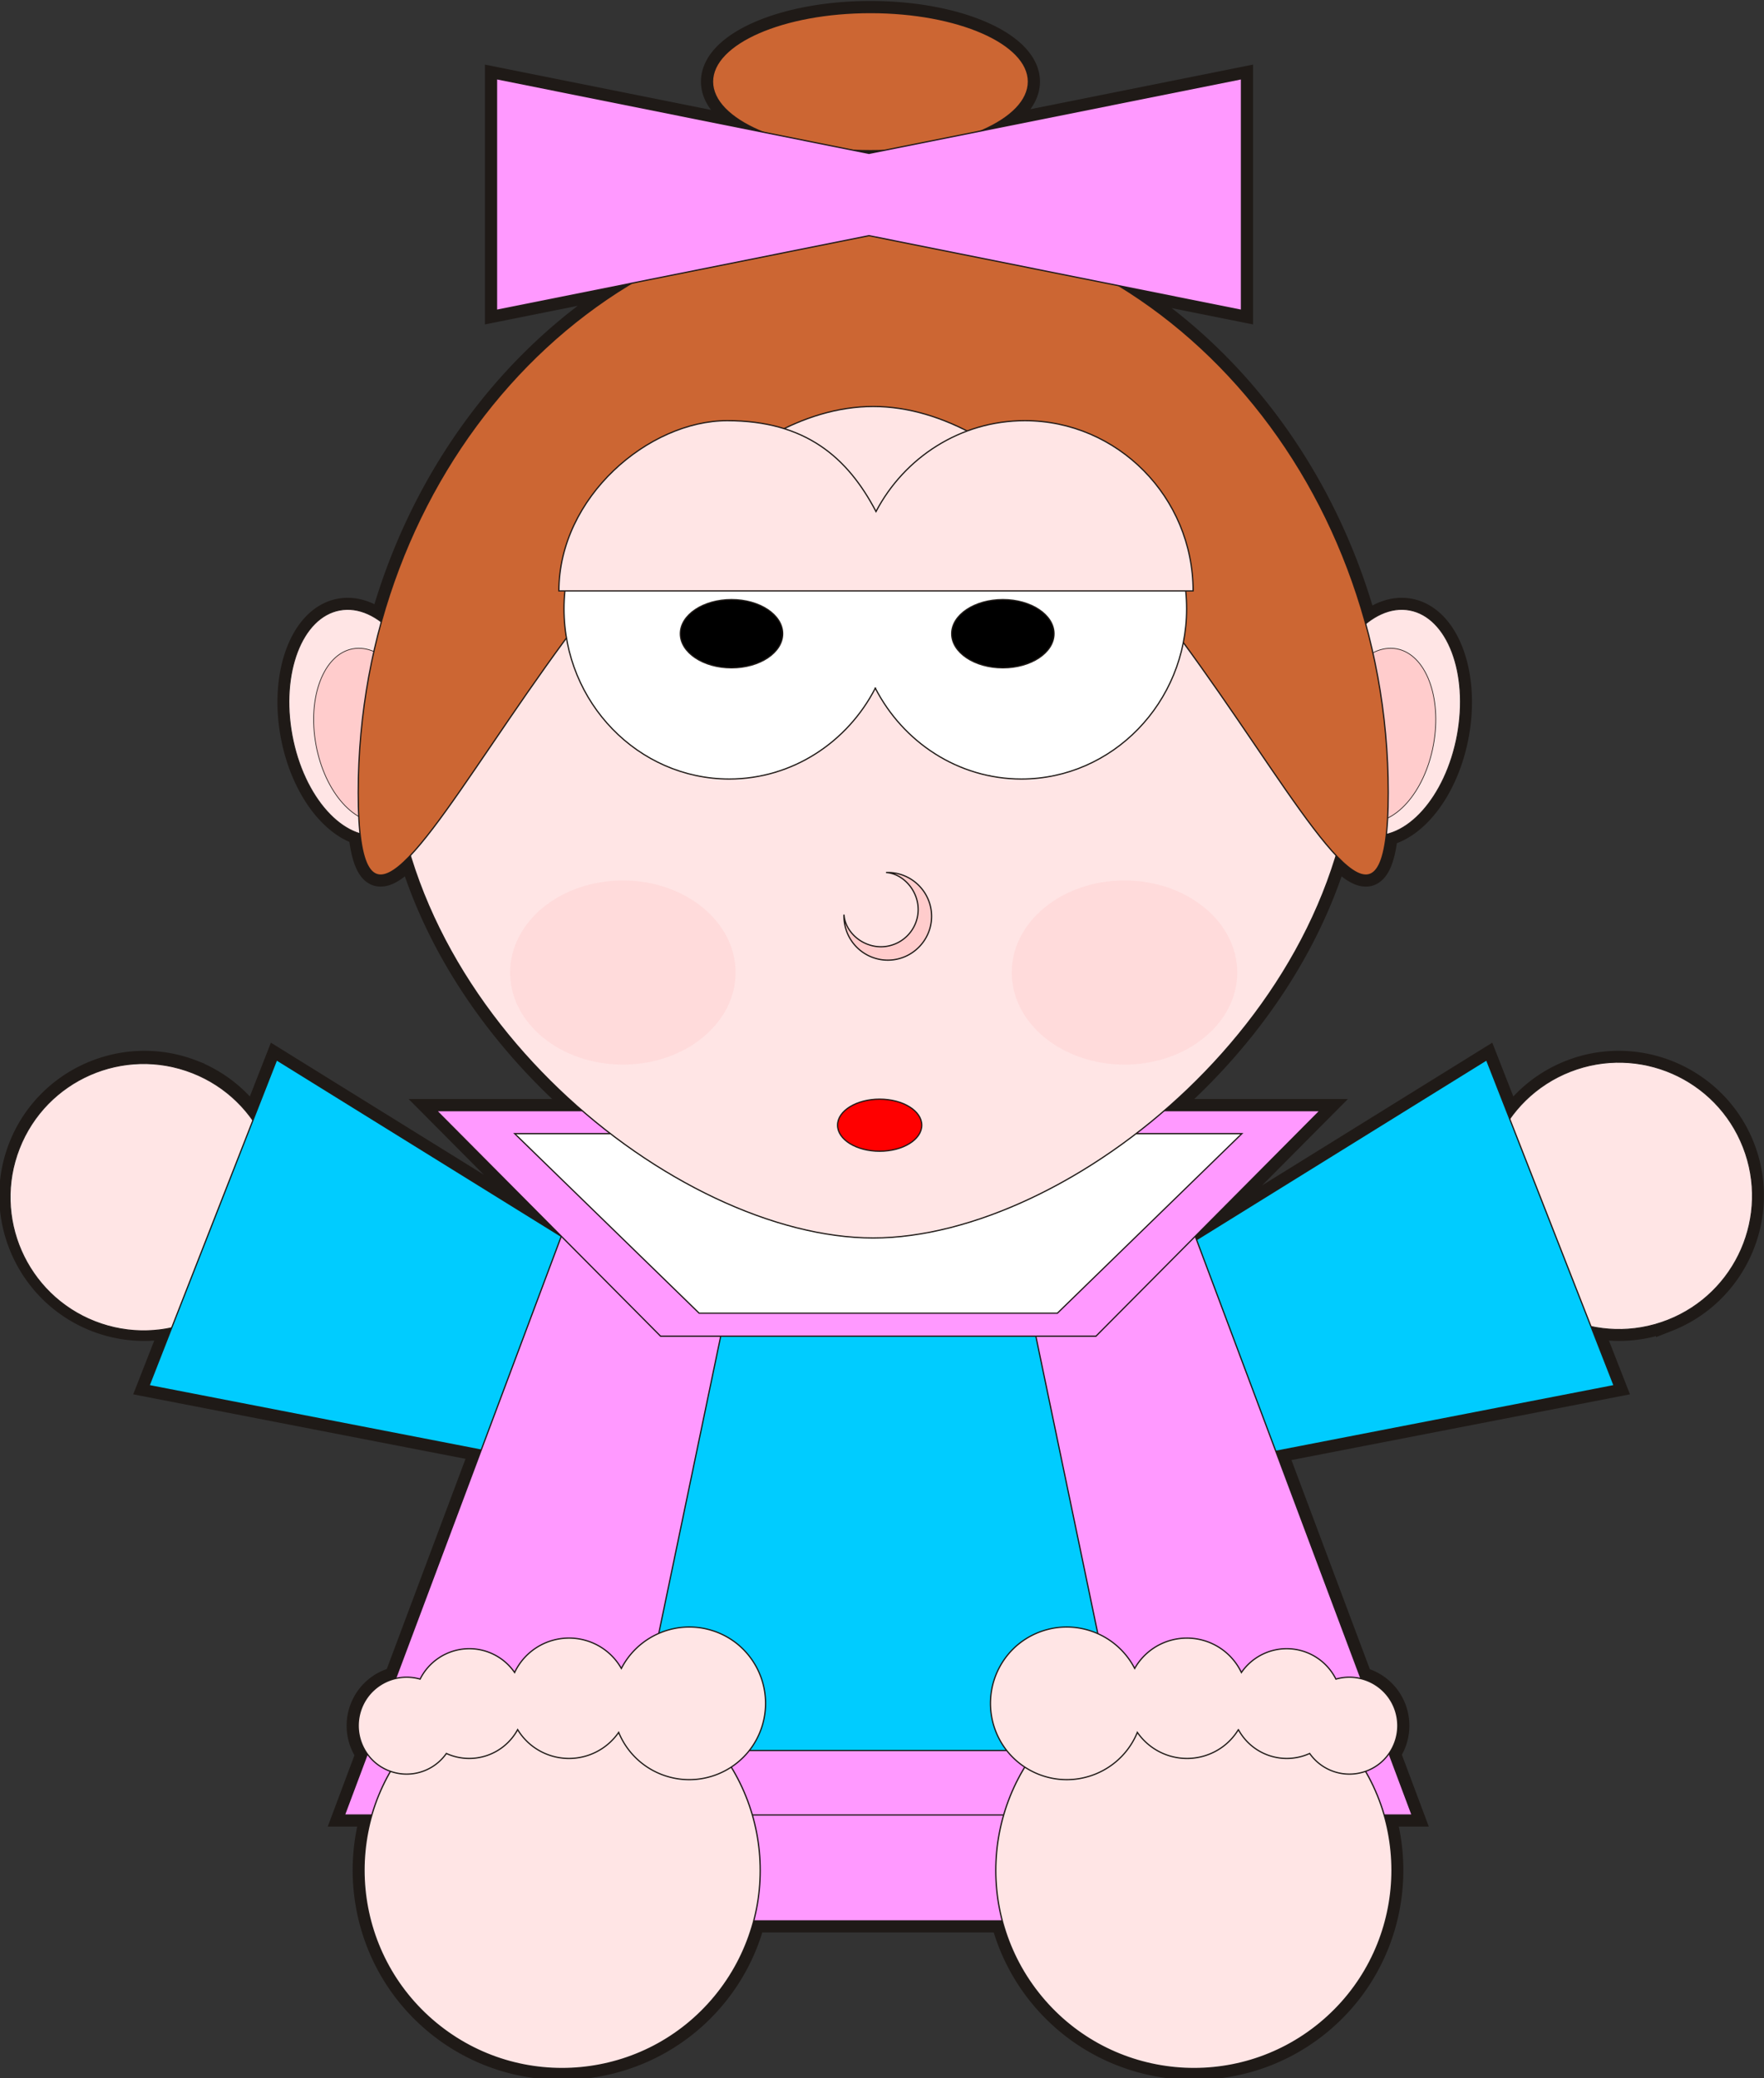 <svg xml:space="preserve" width="449.309" height="140mm" viewBox="0 0 118.88 140" id="prefix__svg2" version="1.1" xmlns="http://www.w3.org/2000/svg" clip-rule="evenodd" fill-rule="evenodd" image-rendering="optimizeQuality" shape-rendering="geometricPrecision" text-rendering="geometricPrecision"><rect x="0" y="0" width="118.88" height="140" fill="#333333" stroke="none"/><defs id="prefix__defs4"><style type="text/css" id="style6">.prefix__str1{stroke:#1f1a17;stroke-width:.076}.prefix__fil7{fill:#000}.prefix__fil4{fill:#0cf}.prefix__fil10{fill:#c63}.prefix__fil2{fill:#f9f}.prefix__fil6{fill:#fcc}.prefix__fil9{fill:#ffdbdb}.prefix__fil3{fill:#ffe5e5}.prefix__fil5{fill:#fff}</style></defs><g id="prefix___245151096" transform="matrix(1.105 0 0 1.105 133.038 -181.93)"><path d="M-99.671 201.838c.856-.158 1.731.12 2.53.725 2.474-8.912 8.037-16.325 15.275-20.655l-8.249 1.653v-14.119l16.253 3.256c-1.892-.77-3.079-1.866-3.079-3.08 0-2.319 4.328-4.21 9.633-4.21 5.305 0 9.632 1.891 9.632 4.21 0 1.178-1.118 2.246-2.913 3.011l15.909-3.187v14.119l-7.472-1.497c7.143 4.37 12.619 11.758 15.048 20.615.837-.686 1.768-1.01 2.677-.841 2.302.426 3.61 3.852 2.911 7.626-.586 3.163-2.4 5.593-4.328 6.045-.335 3.055-1.401 3.047-3.06 1.295-1.856 6.105-5.791 11.495-10.485 15.551h9.502l-7.613 7.66.078.208 17.69-10.965 1.417 3.616a8.086 8.086 0 013.686-2.902c4.175-1.634 8.913.437 10.547 4.611 1.635 4.175-.436 8.913-4.61 10.547a8.086 8.086 0 01-4.677.374l1.416 3.616-20.633 4.005 5.196 13.86a2.94 2.94 0 011.57.985 2.964 2.964 0 01.14 3.579l1.406 3.75h-1.715c1.297 4.486-.08 9.53-3.899 12.686-5.128 4.237-12.767 3.511-17.005-1.617a11.99 11.99 0 01-2.364-4.614h-15.181a11.99 11.99 0 01-2.365 4.614c-4.238 5.128-11.877 5.855-17.005 1.617-3.82-3.156-5.196-8.2-3.899-12.687h-1.683l1.394-3.72a2.964 2.964 0 01.12-3.608 2.94 2.94 0 011.605-.994l5.22-13.925-20.255-3.93 1.416-3.617a8.087 8.087 0 01-4.677-.374c-4.174-1.635-6.245-6.373-4.61-10.547 1.634-4.174 6.372-6.245 10.547-4.61a8.086 8.086 0 013.686 2.9l1.417-3.615 17.361 10.761.002-.005-7.613-7.659h8.888c-4.694-4.056-8.63-9.446-10.486-15.551-1.667 1.761-2.735 1.76-3.065-1.344-1.857-.56-3.575-2.934-4.142-5.996-.698-3.774.609-7.2 2.91-7.626zm33.173-28.025a21.676 21.676 0 01-1.846-.01l.946.19z" id="prefix___245152584" fill="#191919" stroke="#1f1a17" stroke-width="1.411"/><g id="prefix__g115"><ellipse ry="4.21" rx="9.632" cy="169.619" cx="-67.308" class="prefix__fil10 prefix__str1" id="prefix___245152536" fill="#c63" stroke="#1f1a17" stroke-width=".076"/><circle cy="0" cx="0" r="11.699" transform="rotate(-111.387 70.212 126.166) scale(.696)" class="prefix__fil3 prefix__str1" id="prefix___245152488" fill="#ffe5e5" stroke="#1f1a17" stroke-width=".076"/><path class="prefix__fil4 prefix__str1" id="prefix___245152440" fill="#0cf" stroke="#1f1a17" stroke-width=".076" d="M-55.199 245.044l25.467-15.786 7.779 19.862-29.414 5.709z"/><circle cy="0" cx="0" r="11.699" transform="scale(.696 -.696) rotate(68.613 169.997 -288.25)" class="prefix__fil3 prefix__str1" id="prefix___245152392" fill="#ffe5e5" stroke="#1f1a17" stroke-width=".076"/><path class="prefix__fil4 prefix__str1" id="prefix___245152344" fill="#0cf" stroke="#1f1a17" stroke-width=".076" d="M-78.059 245.044l-25.468-15.786-7.779 19.862 29.414 5.709z"/><path class="prefix__fil2 prefix__str1" id="prefix___245152296" fill="#f9f" stroke="#1f1a17" stroke-width=".076" d="M-52.867 281.754l14.383-8.42H-95.18l14.382 8.42z"/><path class="prefix__fil2 prefix__str1" id="prefix___245152248" fill="#f9f" stroke="#1f1a17" stroke-width=".076" d="M-50.792 231.233l16.518 44.066H-99.39l16.518-44.066z"/><path class="prefix__fil4 prefix__str1" id="prefix___245152200" fill="#0cf" stroke="#1f1a17" stroke-width=".076" d="M-59.504 235.162l7.548 36.207h-29.752l7.548-36.207z"/><path class="prefix__fil2 prefix__str1" id="prefix___245152152" fill="#f9f" stroke="#1f1a17" stroke-width=".076" d="M-53.558 246.109l13.671-13.753h-53.89l13.671 13.753z"/><path class="prefix__fil5 prefix__str1" id="prefix___245152104" fill="#fff" stroke="#1f1a17" stroke-width=".076" d="M-55.908 244.705l11.249-10.946h-44.346l11.249 10.946z"/><ellipse cy="0" cx="0" ry="10.015" rx="6.109" transform="matrix(-.684 -.127 -.127 .684 -35.696 208.69)" class="prefix__fil3 prefix__str1" id="prefix___245152056" fill="#ffe5e5" stroke="#1f1a17" stroke-width=".076"/><ellipse cy="0" cx="0" ry="10.015" rx="6.109" transform="matrix(-.526 -.097 -.097 .526 -36.187 209.466)" class="prefix__fil6 prefix__str1" id="prefix___245152008" fill="#fcc" stroke="#1f1a17" stroke-width=".076"/><ellipse cy="0" cx="0" ry="10.015" rx="6.109" transform="rotate(-10.489 1087.593 640.384) scale(.696)" class="prefix__fil3 prefix__str1" id="prefix___245151960" fill="#ffe5e5" stroke="#1f1a17" stroke-width=".076"/><ellipse cy="0" cx="0" ry="10.015" rx="6.109" transform="matrix(.526 -.097 .097 .526 -97.911 209.466)" class="prefix__fil6 prefix__str1" id="prefix___245151912" fill="#fcc" stroke="#1f1a17" stroke-width=".076"/><path d="M-67.14 178.37c16.184 0 29.383 13.87 29.383 30.874 0 17.005-17.409 30.874-29.382 30.874-11.973 0-29.382-13.87-29.382-30.874 0-17.005 13.199-30.874 29.382-30.874z" class="prefix__fil3 prefix__str1" id="prefix___245151864" fill="#ffe5e5" stroke="#1f1a17" stroke-width=".076"/><path d="M-67.14 177.784c17.3 0 31.41 15.806 31.41 35.186 0 19.38-14.11-23.544-31.41-23.544-17.299 0-31.408 42.924-31.408 23.544s14.11-35.186 31.409-35.186z" class="prefix__fil10 prefix__str1" id="prefix___245151816" fill="#c63" stroke="#1f1a17" stroke-width=".076"/><path d="M-67.012 206.597c-1.694 3.29-5.055 5.54-8.91 5.54-5.55 0-10.076-4.663-10.076-10.38 0-5.717 4.526-10.38 10.077-10.38 3.854 0 7.215 2.25 8.909 5.54 1.693-3.29 5.054-5.54 8.909-5.54 5.55 0 10.076 4.663 10.076 10.38 0 5.717-4.527 10.38-10.076 10.38-3.855 0-7.216-2.25-8.91-5.54z" class="prefix__fil5 prefix__str1" id="prefix___245151768" fill="#fff" stroke="#1f1a17" stroke-width=".076"/><ellipse ry="2.08" rx="3.12" cy="203.278" cx="-59.234" class="prefix__fil7 prefix__str1" id="prefix___245151720" fill="#000" stroke="#1f1a17" stroke-width=".076"/><ellipse ry="2.08" rx="3.12" cy="203.278" cx="-75.782" class="prefix__fil7 prefix__str1" id="prefix___245151672" fill="#000" stroke="#1f1a17" stroke-width=".076"/><path d="M-66.252 217.837c1.472 0 2.672 1.2 2.672 2.672 0 1.472-1.2 2.672-2.672 2.672a2.677 2.677 0 01-2.67-2.777c.054.995 1.034 1.96 2.264 1.96a2.276 2.276 0 002.26-2.261c0-1.215-.964-2.21-1.959-2.264l.105-.002z" class="prefix__fil6 prefix__str1" id="prefix___245151624" fill="#fcc" stroke="#1f1a17" stroke-width=".076"/><ellipse ry="1.587" rx="2.568" cy="233.243" cx="-66.747" class="prefix__str1" id="prefix___245151576" fill="red" stroke="#1f1a17" stroke-width=".076"/><ellipse ry="5.613" rx="6.876" cy="223.935" cx="-82.409" class="prefix__fil9" id="prefix___245151504" fill="#ffdbdb"/><ellipse ry="5.613" rx="6.876" cy="223.935" cx="-51.816" class="prefix__fil9" id="prefix___245151432" fill="#ffdbdb"/><path d="M-86.31 200.67c0-5.717 5.474-10.38 10.264-10.38 4.79 0 7.35 2.25 9.076 5.54 1.725-3.29 5.148-5.54 9.074-5.54 5.654 0 10.265 4.663 10.265 10.38z" class="prefix__fil3 prefix__str1" id="prefix___245151384" fill="#ffe5e5" stroke="#1f1a17" stroke-width=".076"/><circle cy="0" cx="0" r="11.699" transform="matrix(.796 .658 -.658 .796 -86.114 278.674)" class="prefix__fil3 prefix__str1" id="prefix___245151336" fill="#ffe5e5" stroke="#1f1a17" stroke-width=".076"/><path d="M-75.393 264.901a4.666 4.666 0 01.624 6.556 4.666 4.666 0 01-6.556.623 4.621 4.621 0 01-1.339-1.82 3.68 3.68 0 01-5.367.753 3.648 3.648 0 01-.795-.92 3.359 3.359 0 01-4.347 1.454 2.962 2.962 0 01-4.305.584 2.962 2.962 0 01-.397-4.161 2.963 2.963 0 013.1-.956 3.356 3.356 0 015.764-.403c.127-.27.29-.528.488-.769a3.68 3.68 0 015.17-.492c.354.292.638.637.852 1.014a4.666 4.666 0 017.109-1.463z" class="prefix__fil3 prefix__str1" id="prefix___245151288" fill="#ffe5e5" stroke="#1f1a17" stroke-width=".076"/><circle cy="0" cx="0" r="11.699" transform="matrix(-.796 .658 .658 .796 -47.582 278.674)" class="prefix__fil3 prefix__str1" id="prefix___245151240" fill="#ffe5e5" stroke="#1f1a17" stroke-width=".076"/><path d="M-58.303 264.901a4.666 4.666 0 00-.623 6.556 4.666 4.666 0 006.555.623 4.621 4.621 0 001.34-1.82 3.68 3.68 0 005.367.753c.323-.268.588-.58.795-.92a3.359 3.359 0 004.348 1.454 2.962 2.962 0 004.305.584 2.962 2.962 0 00.395-4.161 2.963 2.963 0 00-3.1-.956 3.356 3.356 0 00-5.764-.403 3.68 3.68 0 00-5.659-1.26 3.647 3.647 0 00-.85 1.013 4.666 4.666 0 00-7.108-1.463z" class="prefix__fil3 prefix__str1" id="prefix___245151192" fill="#ffe5e5" stroke="#1f1a17" stroke-width=".076"/><path class="prefix__fil2 prefix__str1" id="prefix___245151144" fill="#f9f" stroke="#1f1a17" stroke-width=".076" d="M-67.398 173.994l22.718-4.552v14.119l-22.717-4.551-22.718 4.551v-14.119z"/></g></g></svg>
